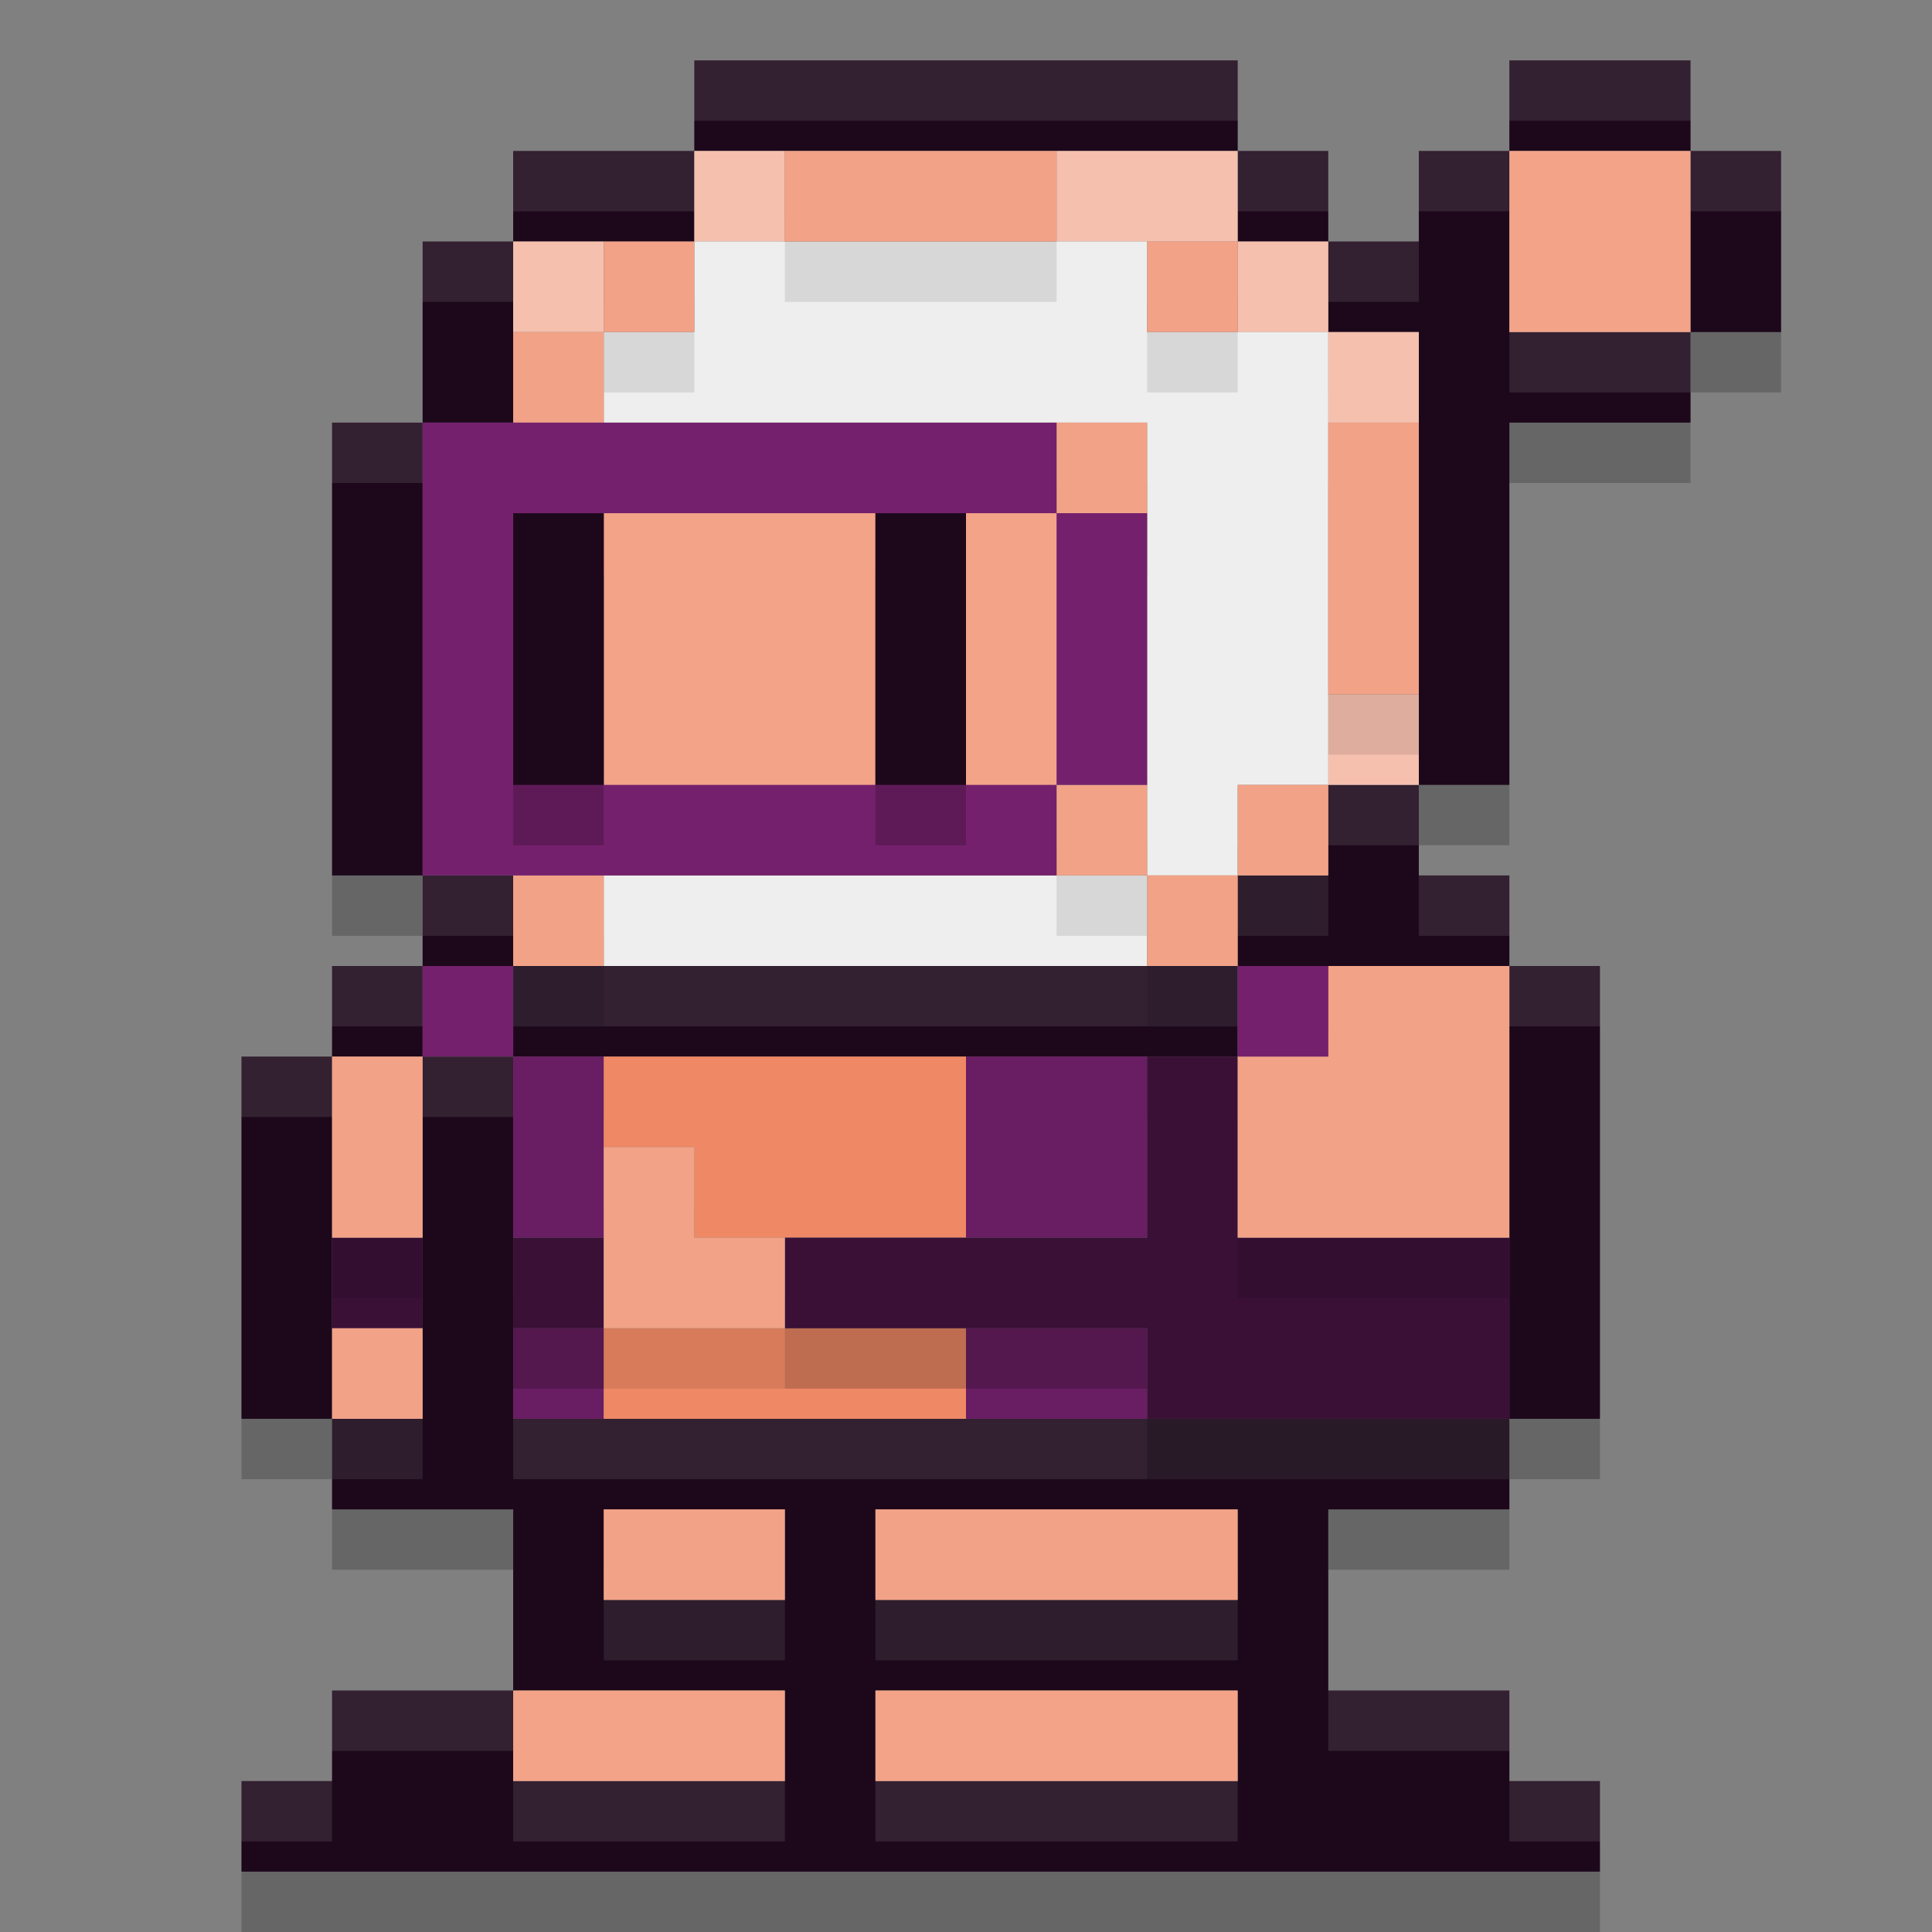 <svg xmlns="http://www.w3.org/2000/svg" width="32" height="32" version="1.1">
 <rect width="100%" height="100%" fill="#808080" stroke="none"/>
 <path style="opacity:0.2" d="M 11.5,2 V 3.5 H 13 14.5 16 17.5 19 20.5 V 2 H 19 17.5 16 14.5 13 Z m 9,1.5 V 5 H 22 V 3.5 Z M 22,5 v 1.5 h 1.5 V 8 9.5 11 12.5 14 H 25 V 12.5 11 9.5 8 H 26.5 28 V 6.5 H 26.5 25 V 5 3.5 H 23.5 V 5 Z M 25,3.5 H 26.5 28 V 2 H 26.5 25 Z m 3,0 V 5 6.5 h 1.5 V 5 3.5 Z M 23.5,14 H 22 v 1.5 H 20.5 V 17 H 22 23.5 25 v -1.5 h -1.5 z m 1.5,3 v 1.5 1.5 1.5 1.5 1.5 h 1.5 V 23 21.5 20 18.5 17 Z m 0,7.5 H 23.5 22 20.5 19 17.5 16 14.5 13 11.5 10 8.5 V 23 21.5 20 18.5 H 7 V 20 21.5 23 24.5 H 5.5 V 26 H 7 8.5 V 27.5 29 H 10 11.5 13 v 1.5 H 11.5 10 8.5 V 29 H 7 5.5 v 1.5 H 4 V 32 H 5.5 7 8.5 10 11.5 13 14.5 16 17.5 19 20.5 22 23.5 25 26.5 V 30.5 H 25 V 29 H 23.5 22 V 27.5 26 h 1.5 1.5 z m -19.5,0 V 23 21.5 20 18.5 H 4 v 1.5 1.5 1.5 1.5 z m 0,-6 H 7 V 17 H 5.5 Z M 7,17 H 8.5 V 15.5 H 7 Z M 7,15.5 V 14 12.5 11 9.5 8 H 5.5 V 9.5 11 12.5 14 15.5 Z M 7,8 H 8.5 V 6.5 5 H 7 V 6.5 Z M 8.5,5 H 10 11.5 V 3.5 H 10 8.5 Z m 0,12 v 1.5 H 10 11.5 13 14.5 16 17.5 19 20.5 V 17 H 19 17.5 16 14.5 13 11.5 10 Z m 1.5,9 h 1.5 1.5 v 1.5 H 11.5 10 Z m 4.5,0 h 1.5 1.5 1.5 1.5 v 1.5 H 19 17.5 16 14.5 Z m 0,3 h 1.5 1.5 1.5 1.5 v 1.5 H 19 17.5 16 14.5 Z"/>
 <path style="fill:#1d081b" d="M 11.5,1 V 2.5 H 13 14.5 16 17.5 19 20.5 V 1 H 19 17.5 16 14.5 13 Z m 9,1.5 V 4 H 22 V 2.5 Z M 22,4 v 1.5 h 1.5 V 7 8.5 10 11.5 13 H 25 V 11.5 10 8.5 7 H 26.5 28 V 5.5 H 26.5 25 V 4 2.5 H 23.5 V 4 Z M 25,2.5 H 26.5 28 V 1 H 26.5 25 Z m 3,0 V 4 5.5 h 1.5 V 4 2.5 Z M 23.5,13 H 22 v 1.5 H 20.5 V 16 H 22 23.5 25 v -1.5 h -1.5 z m 1.5,3 v 1.5 1.5 1.5 1.5 1.5 h 1.5 V 22 20.5 19 17.5 16 Z m 0,7.5 H 23.5 22 20.5 19 17.5 16 14.5 13 11.5 10 8.5 V 22 20.5 19 17.5 H 7 V 19 20.5 22 23.5 H 5.5 V 25 H 7 8.5 V 26.5 28 H 10 11.5 13 v 1.5 H 11.5 10 8.5 V 28 H 7 5.5 v 1.5 H 4 V 31 H 5.5 7 8.5 10 11.5 13 14.5 16 17.5 19 20.5 22 23.5 25 26.5 V 29.5 H 25 V 28 H 23.5 22 V 26.5 25 h 1.5 1.5 z m -19.5,0 V 22 20.5 19 17.5 H 4 v 1.5 1.5 1.5 1.5 z m 0,-6 H 7 V 16 H 5.5 Z M 7,16 H 8.5 V 14.5 H 7 Z M 7,14.5 V 13 11.5 10 8.5 7 H 5.5 V 8.5 10 11.5 13 14.5 Z M 7,7 H 8.5 V 5.5 4 H 7 V 5.5 Z M 8.5,4 H 10 11.5 V 2.5 H 10 8.5 Z m 0,12 v 1.5 H 10 11.5 13 14.5 16 17.5 19 20.5 V 16 H 19 17.5 16 14.5 13 11.5 10 Z m 1.5,9 h 1.5 1.5 v 1.5 H 11.5 10 Z m 4.5,0 h 1.5 1.5 1.5 1.5 v 1.5 H 19 17.5 16 14.5 Z m 0,3 h 1.5 1.5 1.5 1.5 v 1.5 H 19 17.5 16 14.5 Z"/>
 <path style="fill:#ffffff;opacity:0.1" d="M 11.5 1 L 11.5 2 L 13 2 L 14.5 2 L 16 2 L 17.5 2 L 19 2 L 20.5 2 L 20.5 1 L 19 1 L 17.5 1 L 16 1 L 14.5 1 L 13 1 L 11.5 1 z M 25 1 L 25 2 L 26.5 2 L 28 2 L 28 1 L 26.5 1 L 25 1 z M 8.5 2.5 L 8.5 3.5 L 10 3.5 L 11.5 3.5 L 11.5 2.5 L 10 2.5 L 8.5 2.5 z M 20.5 2.5 L 20.5 3.5 L 22 3.5 L 22 2.5 L 20.5 2.5 z M 23.5 2.5 L 23.5 3.5 L 25 3.5 L 25 2.5 L 23.5 2.5 z M 28 2.5 L 28 3.5 L 29.5 3.5 L 29.5 2.5 L 28 2.5 z M 7 4 L 7 5 L 8.5 5 L 8.5 4 L 7 4 z M 22 4 L 22 5 L 23.5 5 L 23.5 4 L 22 4 z M 25 5.5 L 25 6.5 L 26.5 6.5 L 28 6.5 L 28 5.5 L 26.5 5.5 L 25 5.5 z M 5.5 7 L 5.5 8 L 7 8 L 7 7 L 5.5 7 z M 22 13 L 22 14 L 23.5 14 L 23.5 13 L 22 13 z M 7 14.5 L 7 15.5 L 8.5 15.5 L 8.5 14.5 L 7 14.5 z M 20.5 14.5 L 20.5 15.5 L 22 15.5 L 22 14.5 L 20.5 14.5 z M 23.5 14.5 L 23.5 15.5 L 25 15.5 L 25 14.5 L 23.5 14.5 z M 5.5 16 L 5.5 17 L 7 17 L 7 16 L 5.5 16 z M 8.5 16 L 8.5 17 L 10 17 L 11.5 17 L 13 17 L 14.5 17 L 16 17 L 17.5 17 L 19 17 L 20.5 17 L 20.5 16 L 19 16 L 17.5 16 L 16 16 L 14.5 16 L 13 16 L 11.5 16 L 10 16 L 8.5 16 z M 25 16 L 25 17 L 26.5 17 L 26.5 16 L 25 16 z M 4 17.5 L 4 18.5 L 5.5 18.5 L 5.5 17.5 L 4 17.5 z M 7 17.5 L 7 18.5 L 8.5 18.5 L 8.5 17.5 L 7 17.5 z M 5.5 23.5 L 5.5 24.5 L 7 24.5 L 7 23.5 L 5.5 23.5 z M 8.5 23.5 L 8.5 24.5 L 10 24.5 L 11.5 24.5 L 13 24.5 L 14.5 24.5 L 16 24.5 L 17.5 24.5 L 19 24.5 L 20.5 24.5 L 22 24.5 L 23.5 24.5 L 25 24.5 L 25 23.5 L 23.5 23.5 L 22 23.5 L 20.5 23.5 L 19 23.5 L 17.5 23.5 L 16 23.5 L 14.5 23.5 L 13 23.5 L 11.5 23.5 L 10 23.5 L 8.5 23.5 z M 10 26.5 L 10 27.5 L 11.5 27.5 L 13 27.5 L 13 26.5 L 11.5 26.5 L 10 26.5 z M 14.5 26.5 L 14.5 27.5 L 16 27.5 L 17.5 27.5 L 19 27.5 L 20.5 27.5 L 20.5 26.5 L 19 26.5 L 17.5 26.5 L 16 26.5 L 14.5 26.5 z M 5.5 28 L 5.5 29 L 7 29 L 8.5 29 L 8.5 28 L 7 28 L 5.5 28 z M 22 28 L 22 29 L 23.5 29 L 25 29 L 25 28 L 23.5 28 L 22 28 z M 4 29.5 L 4 30.5 L 5.5 30.5 L 5.5 29.5 L 4 29.5 z M 8.5 29.5 L 8.5 30.5 L 10 30.5 L 11.5 30.5 L 13 30.5 L 13 29.5 L 11.5 29.5 L 10 29.5 L 8.5 29.5 z M 14.5 29.5 L 14.5 30.5 L 16 30.5 L 17.5 30.5 L 19 30.5 L 20.5 30.5 L 20.5 29.5 L 19 29.5 L 17.5 29.5 L 16 29.5 L 14.5 29.5 z M 25 29.5 L 25 30.5 L 26.5 30.5 L 26.5 29.5 L 25 29.5 z"/>
 <path style="fill:#f6c0ae" d="M 11.5,2.5 V 4 H 13 V 2.5 Z m 6,0 V 4 H 19 20.5 V 2.5 H 19 Z m 3,1.5 V 5.5 H 22 V 4 Z M 22,5.5 V 7 h 1.5 V 5.5 Z M 8.5,4 V 5.5 H 10 V 4 Z M 22,11.5 V 13 h 1.5 v -1.5 z"/>
 <path style="fill:#eeeeee" d="M 11.5,4 V 5.5 H 10 V 7 h 1.5 1.5 1.5 1.5 1.5 1.5 v 1.5 1.5 1.5 1.5 1.5 h 1.5 V 13 H 22 V 11.5 10 8.5 7 5.5 H 20.5 19 V 4 H 17.5 16 14.5 13 Z M 19,14.5 H 17.5 16 14.5 13 11.5 10 V 16 h 1.5 1.5 1.5 1.5 1.5 1.5 z"/>
 <path style="fill:#691d62" d="M 8.5,17.5 V 19 20.5 H 10 V 19 17.5 Z m 7.5,0 V 19 20.5 H 17.5 19 V 19 17.5 H 17.5 Z M 8.5,22 v 1.5 H 10 V 22 Z m 7.5,0 v 1.5 H 17.5 19 V 22 h -1.5 z"/>
 <path style="fill:#ee8865" d="M 10,17.5 V 19 h 1.5 v 1.5 H 13 14.5 16 V 19 17.5 H 14.5 13 11.5 Z m 0,4.5 v 1.5 H 11.5 13 14.5 16 V 22 H 14.5 13 11.5 Z"/>
 <path style="opacity:0.2" d="M 19,18.5 V 20 21.5 H 17.5 16 14.5 13 V 23 h 1.5 1.5 1.5 1.5 v 1.5 H 20.5 22 23.5 25 V 23 21.5 H 23.5 22 20.5 V 20 18.5 Z m -13.5,3 V 23 H 7 v -1.5 z m 3,0 V 23 H 10 v -1.5 z"/>
 <path style="fill:#3a1036" d="M 19,17.5 V 19 20.5 H 17.5 16 14.5 13 V 22 h 1.5 1.5 1.5 1.5 v 1.5 H 20.5 22 23.5 25 V 22 20.5 H 23.5 22 20.5 V 19 17.5 Z m -13.5,3 V 22 H 7 v -1.5 z m 3,0 V 22 H 10 v -1.5 z"/>
 <path style="opacity:0.1" d="M 13,3.5 V 5 h 1.5 1.5 1.5 V 3.5 H 16 14.5 Z M 10,5 v 1.5 h 1.5 V 5 Z m 0,1.5 H 8.5 V 8 H 10 Z M 19,5 v 1.5 h 1.5 V 5 Z M 17.5,8 V 9.5 H 19 V 8 Z M 22,8 v 1.5 1.5 1.5 h 1.5 V 11 9.5 8 Z m -4.5,6 v 1.5 H 19 V 14 Z M 19,15.5 V 17 h 1.5 v -1.5 z m 1.5,0 H 22 V 14 h -1.5 z m -12,0 V 17 H 10 V 15.5 Z M 22,17 v 1.5 H 20.5 V 20 21.5 H 22 23.5 25 V 20 18.5 17 H 23.5 Z M 5.5,18.5 V 20 21.5 H 7 V 20 18.5 Z M 10,20 V 21.5 23 H 11.5 13 V 21.5 H 11.5 V 20 Z m -4.5,3 v 1.5 H 7 V 23 Z m 4.5,3 v 1.5 H 11.5 13 V 26 h -1.5 z m 4.5,0 v 1.5 H 16 17.5 19 20.5 V 26 H 19 17.5 16 Z"/>
 <path style="fill:#f2a287" d="M 13,2.5 V 4 h 1.5 1.5 1.5 V 2.5 H 16 14.5 Z M 10,4 v 1.5 h 1.5 V 4 Z m 0,1.5 H 8.5 V 7 H 10 Z M 19,4 v 1.5 h 1.5 V 4 Z M 17.5,7 V 8.5 H 19 V 7 Z M 22,7 v 1.5 1.5 1.5 h 1.5 V 10 8.5 7 Z m -4.5,6 v 1.5 H 19 V 13 Z M 19,14.5 V 16 h 1.5 v -1.5 z m 1.5,0 H 22 V 13 h -1.5 z m -12,0 V 16 H 10 V 14.5 Z M 22,16 v 1.5 H 20.5 V 19 20.5 H 22 23.5 25 V 19 17.5 16 H 23.5 Z M 5.5,17.5 V 19 20.5 H 7 V 19 17.5 Z M 10,19 V 20.5 22 H 11.5 13 V 20.5 H 11.5 V 19 Z m -4.5,3 v 1.5 H 7 V 22 Z m 4.5,3 v 1.5 H 11.5 13 V 25 h -1.5 z m 4.5,0 v 1.5 H 16 17.5 19 20.5 V 25 H 19 17.5 16 Z"/>
 <path style="fill:#75206d" d="M 7,7 V 8.5 10 11.5 13 14.5 H 8.5 10 11.5 13 14.5 16 17.5 V 13 H 19 V 11.5 10 8.5 H 17.5 V 7 H 16 14.5 13 11.5 10 8.5 Z m 0,9 v 1.5 H 8.5 V 16 Z m 13.5,0 v 1.5 H 22 V 16 Z"/>
 <path style="fill:#f2a388" d="M 25,2.5 V 4 5.5 H 26.5 28 V 4 2.5 h -1.5 z m -15,6 V 10 11.5 13 h 1.5 1.5 1.5 V 11.5 10 8.5 H 13 11.5 Z m 6,0 V 10 11.5 13 h 1.5 V 11.5 10 8.5 Z"/>
 <path style="opacity:0.2" d="M 8.5,9.5 V 11 12.5 14 H 10 V 12.5 11 9.5 Z m 6,0 V 11 12.5 14 H 16 V 12.5 11 9.5 Z"/>
 <path style="fill:#1d081b" d="M 8.5,8.5 V 10 11.5 13 H 10 V 11.5 10 8.5 Z m 6,0 V 10 11.5 13 H 16 V 11.5 10 8.5 Z"/>
 <path style="fill:#f2a388" d="m 8.5,28 v 1.5 H 10 11.5 13 V 28 H 11.5 10 Z m 6,0 v 1.5 H 16 17.5 19 20.5 V 28 H 19 17.5 16 Z"/>
</svg>

